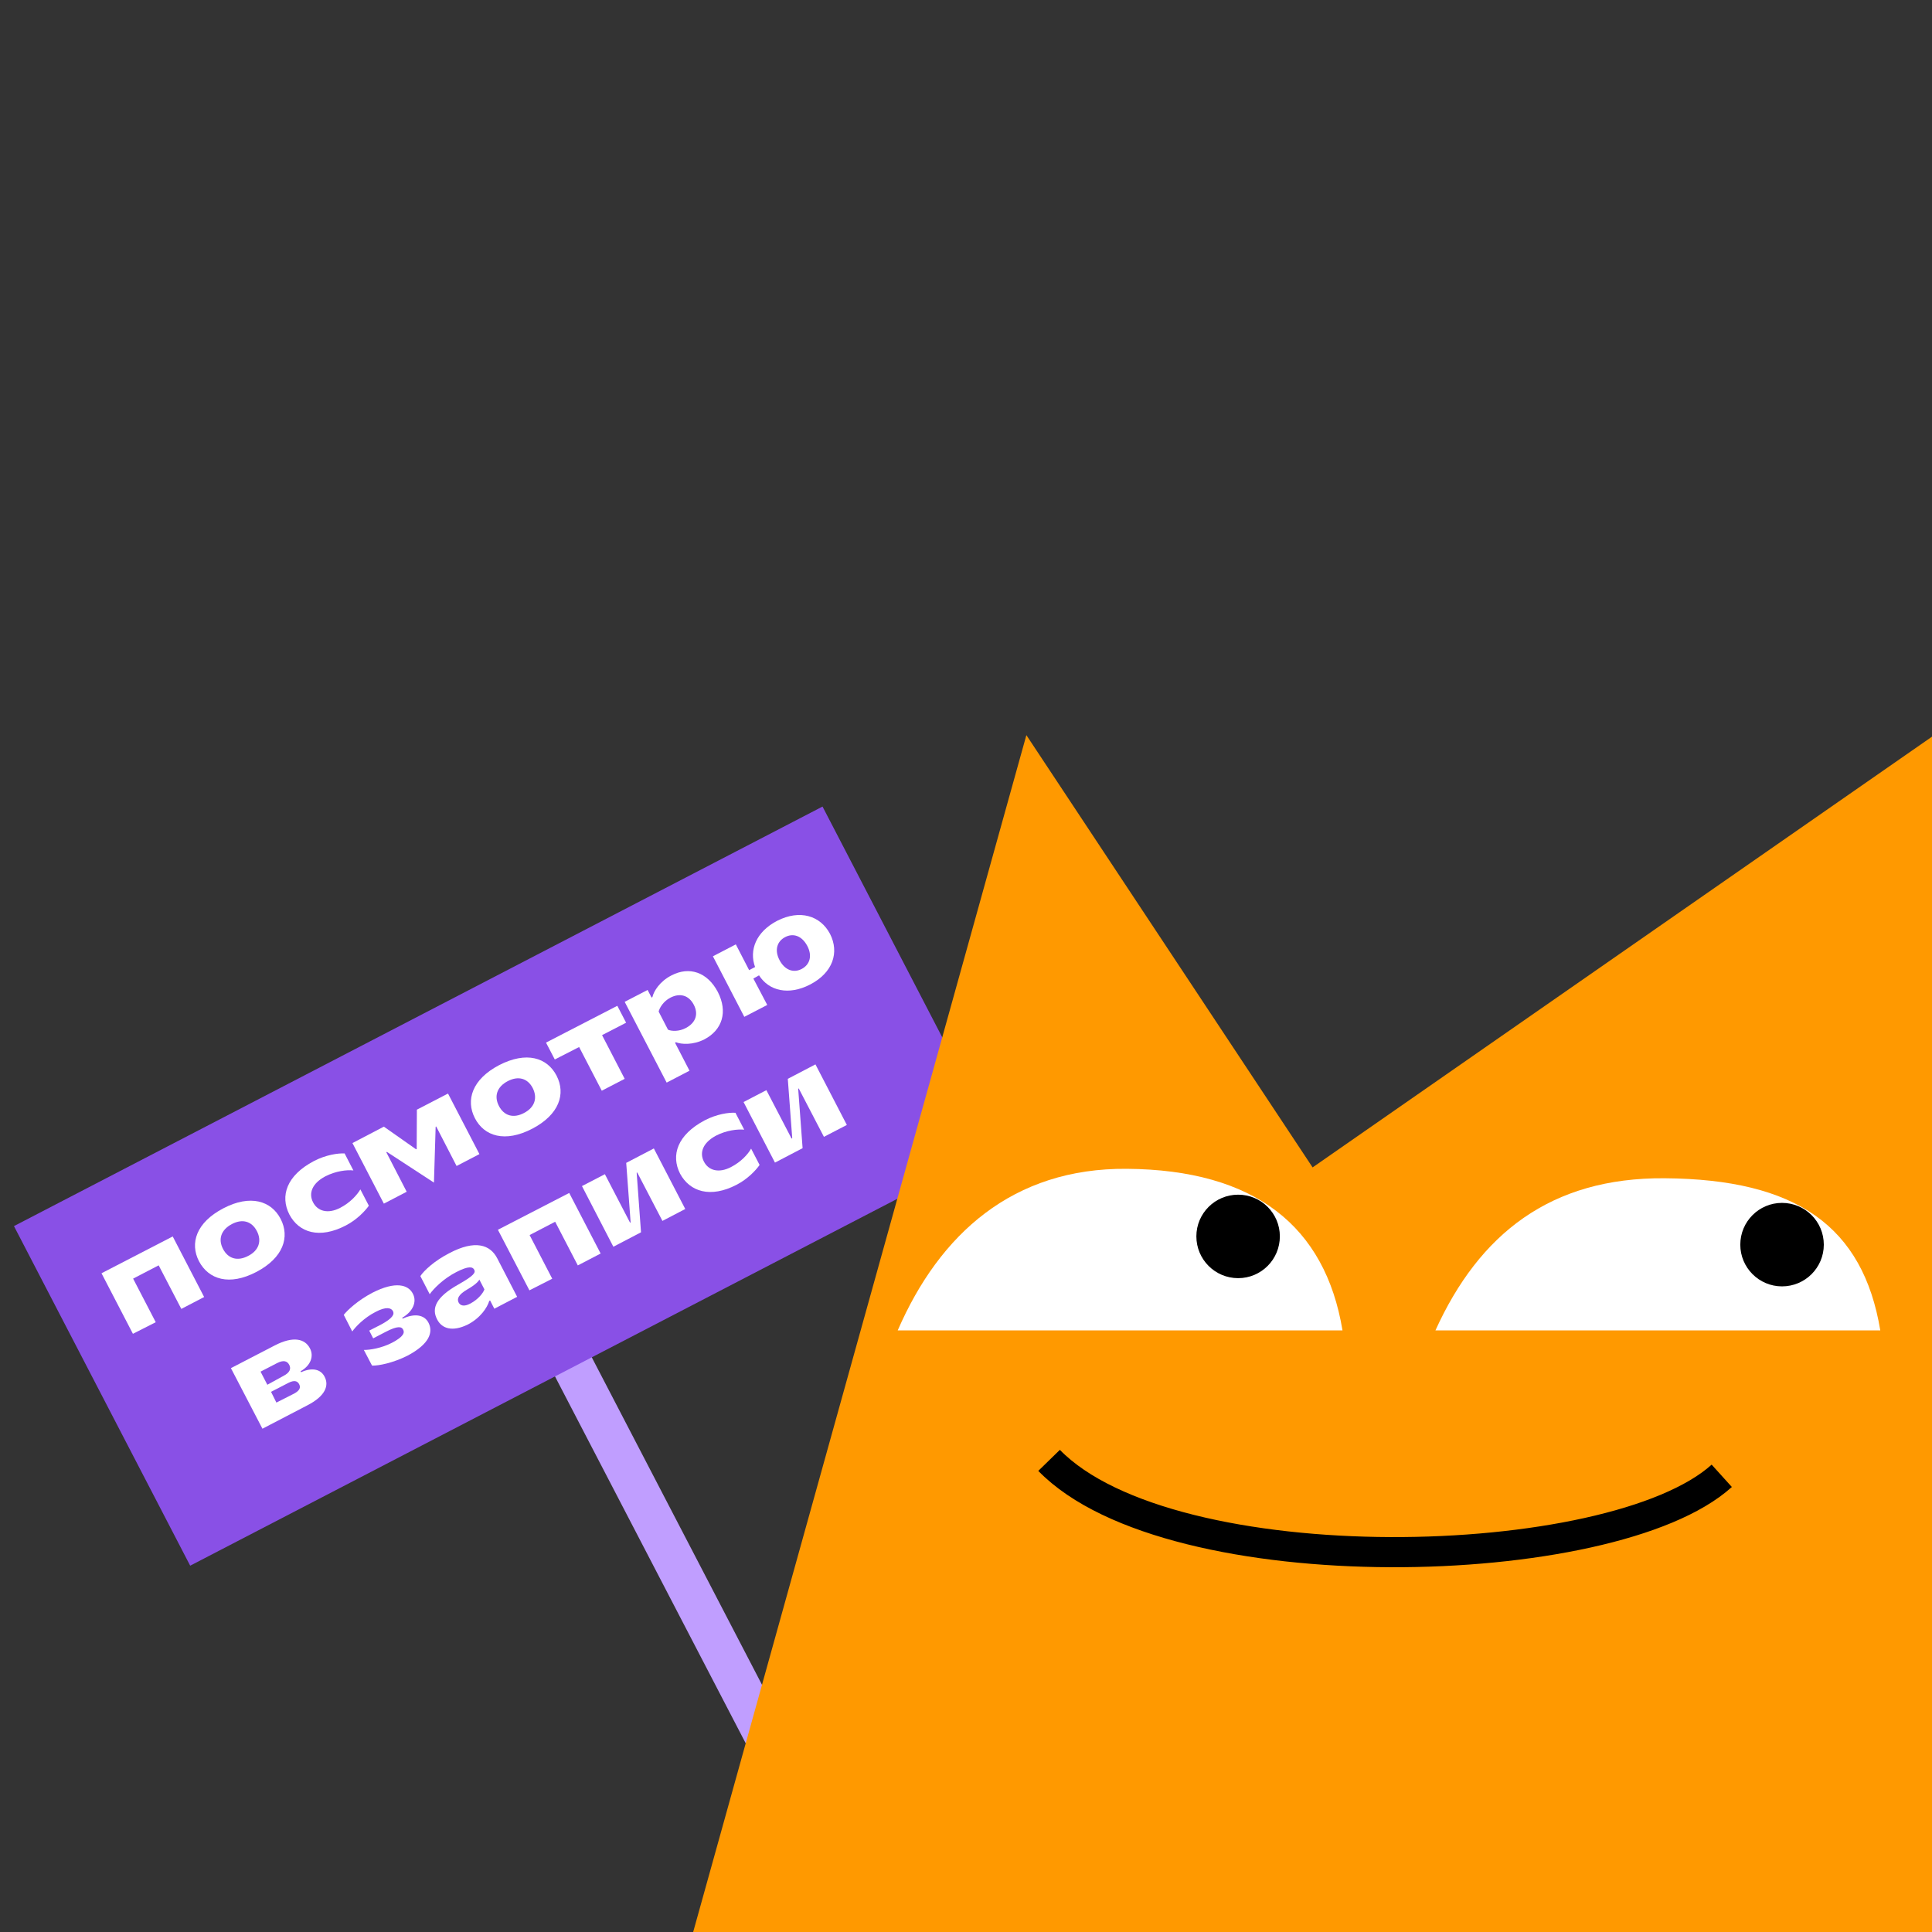<?xml version="1.0" encoding="UTF-8"?>
<svg xmlns="http://www.w3.org/2000/svg" xmlns:xlink="http://www.w3.org/1999/xlink" width="80px" height="80px" viewBox="0 0 80 80" version="1.1">
<rect x="0" y="0" width="80" height="80" fill="#333333" stroke="none"/>
<g id="surface1">
<path style="fill:none;stroke-width:11;stroke-linecap:butt;stroke-linejoin:miter;stroke:rgb(75.294%,61.961%,100%);stroke-opacity:1;stroke-miterlimit:10;" d="M -41.241 -75.741 C -41.241 -75.741 41.233 75.726 41.233 75.726 " transform="matrix(0.156,0.003,-0.003,0.156,28.907,66.534)"/>
<path style=" stroke:none;fill-rule:nonzero;fill:rgb(53.725%,31.373%,90.196%);fill-opacity:1;" d="M 0.578 50.77 C 0.578 50.77 7.875 64.832 7.875 64.832 C 7.875 64.832 41.355 47.461 41.355 47.461 C 41.355 47.461 34.059 33.398 34.059 33.398 C 34.059 33.398 0.578 50.77 0.578 50.77 Z M 0.578 50.77 "/>
<path style=" stroke:none;fill-rule:nonzero;fill:rgb(100%,100%,100%);fill-opacity:1;" d="M 5.504 55.23 C 5.504 55.23 4.203 52.723 4.203 52.723 C 4.203 52.723 7.152 51.199 7.152 51.199 C 7.152 51.199 8.453 53.707 8.453 53.707 C 8.453 53.707 7.508 54.199 7.508 54.199 C 7.508 54.199 6.57 52.395 6.57 52.395 C 6.57 52.395 5.512 52.945 5.512 52.945 C 5.512 52.945 6.449 54.75 6.449 54.75 C 6.449 54.75 5.504 55.23 5.504 55.23 Z M 5.504 55.23 "/>
<path style=" stroke:none;fill-rule:nonzero;fill:rgb(100%,100%,100%);fill-opacity:1;" d="M 8.242 52.23 C 7.852 51.48 8.125 50.621 9.246 50.035 C 10.363 49.449 11.234 49.723 11.621 50.473 C 12.008 51.223 11.734 52.082 10.617 52.668 C 9.496 53.254 8.641 52.98 8.242 52.23 Z M 10.637 50.977 C 10.426 50.57 10.039 50.453 9.598 50.688 C 9.156 50.922 9.023 51.309 9.234 51.715 C 9.445 52.121 9.836 52.238 10.277 52.004 C 10.719 51.781 10.848 51.383 10.637 50.977 Z M 10.637 50.977 "/>
<path style=" stroke:none;fill-rule:nonzero;fill:rgb(100%,100%,100%);fill-opacity:1;" d="M 11.98 50.285 C 11.594 49.523 11.863 48.676 12.996 48.078 C 13.488 47.82 14 47.746 14.27 47.762 C 14.27 47.762 14.633 48.465 14.633 48.465 C 14.363 48.434 13.902 48.488 13.469 48.711 C 12.918 49.004 12.773 49.414 12.961 49.781 C 13.148 50.152 13.574 50.281 14.09 50.012 C 14.496 49.801 14.781 49.488 14.922 49.25 C 14.922 49.25 15.273 49.926 15.273 49.926 C 15.121 50.141 14.773 50.512 14.316 50.746 C 13.234 51.309 12.379 51.047 11.98 50.285 Z M 11.98 50.285 "/>
<path style=" stroke:none;fill-rule:nonzero;fill:rgb(100%,100%,100%);fill-opacity:1;" d="M 17.969 48.969 C 17.969 48.969 16.023 47.699 16.023 47.699 C 16.023 47.699 15.996 47.711 15.996 47.711 C 15.996 47.711 16.84 49.348 16.84 49.348 C 16.84 49.348 15.895 49.84 15.895 49.84 C 15.895 49.84 14.594 47.332 14.594 47.332 C 14.594 47.332 15.895 46.652 15.895 46.652 C 15.895 46.652 17.23 47.59 17.23 47.59 C 17.23 47.59 17.254 47.578 17.254 47.578 C 17.254 47.578 17.262 45.949 17.262 45.949 C 17.262 45.949 18.551 45.281 18.551 45.281 C 18.551 45.281 19.852 47.789 19.852 47.789 C 19.852 47.789 18.906 48.281 18.906 48.281 C 18.906 48.281 18.062 46.645 18.062 46.645 C 18.062 46.645 18.039 46.656 18.039 46.656 C 18.039 46.656 17.969 48.969 17.969 48.969 Z M 17.969 48.969 "/>
<path style=" stroke:none;fill-rule:nonzero;fill:rgb(100%,100%,100%);fill-opacity:1;" d="M 19.664 46.301 C 19.277 45.551 19.551 44.691 20.668 44.105 C 21.801 43.52 22.66 43.793 23.047 44.543 C 23.434 45.293 23.16 46.152 22.039 46.738 C 20.91 47.324 20.051 47.051 19.664 46.301 Z M 22.062 45.059 C 21.852 44.652 21.465 44.535 21.02 44.77 C 20.578 45.004 20.449 45.391 20.66 45.797 C 20.871 46.203 21.258 46.32 21.699 46.086 C 22.145 45.852 22.262 45.465 22.062 45.059 Z M 22.062 45.059 "/>
<path style=" stroke:none;fill-rule:nonzero;fill:rgb(100%,100%,100%);fill-opacity:1;" d="M 24.918 45.164 C 24.918 45.164 23.98 43.355 23.98 43.355 C 23.98 43.355 22.973 43.871 22.973 43.871 C 22.973 43.871 22.609 43.172 22.609 43.172 C 22.609 43.172 25.562 41.648 25.562 41.648 C 25.562 41.648 25.926 42.348 25.926 42.348 C 25.926 42.348 24.93 42.863 24.93 42.863 C 24.93 42.863 25.867 44.672 25.867 44.672 C 25.867 44.672 24.918 45.164 24.918 45.164 Z M 24.918 45.164 "/>
<path style=" stroke:none;fill-rule:nonzero;fill:rgb(100%,100%,100%);fill-opacity:1;" d="M 27.605 44.828 C 27.605 44.828 25.867 41.484 25.867 41.484 C 25.867 41.484 26.816 40.992 26.816 40.992 C 26.816 40.992 26.98 41.309 26.98 41.309 C 26.98 41.309 27.016 41.285 27.016 41.285 C 27.07 41.043 27.32 40.637 27.801 40.391 C 28.539 40.004 29.289 40.25 29.723 41.074 C 30.145 41.898 29.91 42.645 29.172 43.035 C 28.695 43.281 28.207 43.246 27.988 43.156 C 27.988 43.156 27.953 43.18 27.953 43.18 C 27.953 43.18 28.551 44.336 28.551 44.336 C 28.551 44.336 27.605 44.828 27.605 44.828 Z M 28.727 41.602 C 28.527 41.219 28.164 41.102 27.758 41.312 C 27.465 41.465 27.312 41.73 27.273 41.887 C 27.273 41.887 27.66 42.637 27.66 42.637 C 27.805 42.703 28.121 42.719 28.402 42.566 C 28.82 42.344 28.926 41.98 28.727 41.602 Z M 28.727 41.602 "/>
<path style=" stroke:none;fill-rule:nonzero;fill:rgb(100%,100%,100%);fill-opacity:1;" d="M 34.371 38.672 C 34.758 39.434 34.496 40.277 33.539 40.77 C 32.652 41.227 31.84 41.031 31.43 40.387 C 31.43 40.387 31.195 40.52 31.195 40.52 C 31.195 40.52 31.77 41.613 31.77 41.613 C 31.77 41.613 30.82 42.105 30.82 42.105 C 30.82 42.105 29.52 39.598 29.52 39.598 C 29.52 39.598 30.469 39.105 30.469 39.105 C 30.469 39.105 31.02 40.172 31.02 40.172 C 31.02 40.172 31.266 40.043 31.266 40.043 C 31.012 39.344 31.305 38.586 32.18 38.129 C 33.125 37.648 33.973 37.918 34.371 38.672 Z M 33.426 39.164 C 33.199 38.742 32.84 38.629 32.508 38.805 C 32.176 38.98 32.059 39.344 32.281 39.762 C 32.504 40.18 32.867 40.297 33.199 40.121 C 33.531 39.945 33.648 39.582 33.426 39.164 Z M 33.426 39.164 "/>
<path style=" stroke:none;fill-rule:nonzero;fill:rgb(100%,100%,100%);fill-opacity:1;" d="M 12.469 56.82 C 12.926 56.609 13.289 56.699 13.441 57.008 C 13.629 57.363 13.484 57.801 12.734 58.188 C 12.734 58.188 10.867 59.16 10.867 59.16 C 10.867 59.16 9.562 56.652 9.562 56.652 C 9.562 56.652 11.371 55.715 11.371 55.715 C 12.16 55.305 12.629 55.445 12.832 55.828 C 13.008 56.16 12.863 56.547 12.445 56.781 C 12.445 56.781 12.469 56.82 12.469 56.82 Z M 11.738 56.973 C 12.008 56.832 12.059 56.676 11.977 56.516 C 11.895 56.355 11.738 56.305 11.469 56.445 C 11.469 56.445 10.789 56.797 10.789 56.797 C 10.789 56.797 11.07 57.34 11.07 57.34 C 11.07 57.34 11.738 56.973 11.738 56.973 Z M 12.184 57.703 C 12.418 57.574 12.457 57.453 12.387 57.316 C 12.316 57.18 12.184 57.141 11.949 57.258 C 11.949 57.258 11.223 57.633 11.223 57.633 C 11.223 57.633 11.445 58.078 11.445 58.078 C 11.445 58.078 12.184 57.703 12.184 57.703 Z M 12.184 57.703 "/>
<path style=" stroke:none;fill-rule:nonzero;fill:rgb(100%,100%,100%);fill-opacity:1;" d="M 15.406 56.547 C 15.406 56.547 15.066 55.898 15.066 55.898 C 15.312 55.902 15.801 55.824 16.23 55.602 C 16.723 55.344 16.762 55.176 16.691 55.055 C 16.633 54.93 16.465 54.891 15.973 55.148 C 15.973 55.148 15.453 55.418 15.453 55.418 C 15.453 55.418 15.289 55.098 15.289 55.098 C 15.289 55.098 15.77 54.852 15.77 54.852 C 16.273 54.582 16.34 54.414 16.27 54.289 C 16.199 54.156 15.992 54.09 15.551 54.324 C 15.07 54.57 14.723 54.941 14.586 55.133 C 14.586 55.133 14.234 54.445 14.234 54.445 C 14.395 54.242 14.816 53.848 15.418 53.531 C 16.379 53.039 16.91 53.195 17.098 53.574 C 17.273 53.906 17.094 54.316 16.652 54.566 C 16.652 54.566 16.676 54.602 16.676 54.602 C 17.18 54.367 17.578 54.449 17.742 54.77 C 17.941 55.152 17.801 55.648 16.863 56.141 C 16.273 56.434 15.688 56.555 15.406 56.547 Z M 15.406 56.547 "/>
<path style=" stroke:none;fill-rule:nonzero;fill:rgb(100%,100%,100%);fill-opacity:1;" d="M 18.098 54.629 C 17.863 54.176 18.043 53.715 18.98 53.188 C 19.645 52.812 19.695 52.691 19.637 52.578 C 19.578 52.457 19.41 52.406 18.891 52.676 C 18.363 52.945 17.953 53.363 17.793 53.59 C 17.793 53.59 17.406 52.84 17.406 52.84 C 17.555 52.613 17.988 52.207 18.605 51.891 C 19.672 51.328 20.301 51.535 20.594 52.113 C 20.594 52.113 21.414 53.699 21.414 53.699 C 21.414 53.699 20.469 54.191 20.469 54.191 C 20.469 54.191 20.293 53.848 20.293 53.848 C 20.293 53.848 20.258 53.871 20.258 53.871 C 20.18 54.137 19.891 54.582 19.359 54.852 C 18.734 55.152 18.297 55.023 18.098 54.629 Z M 20.059 53.391 C 20.059 53.391 19.848 52.984 19.848 52.984 C 19.82 53.059 19.66 53.215 19.352 53.391 C 18.973 53.613 18.918 53.781 18.988 53.93 C 19.059 54.066 19.215 54.117 19.477 53.977 C 19.809 53.801 20.008 53.535 20.059 53.391 Z M 20.059 53.391 "/>
<path style=" stroke:none;fill-rule:nonzero;fill:rgb(100%,100%,100%);fill-opacity:1;" d="M 21.922 53.43 C 21.922 53.43 20.617 50.922 20.617 50.922 C 20.617 50.922 23.57 49.398 23.57 49.398 C 23.57 49.398 24.871 51.906 24.871 51.906 C 24.871 51.906 23.926 52.398 23.926 52.398 C 23.926 52.398 22.988 50.59 22.988 50.59 C 22.988 50.59 21.93 51.141 21.93 51.141 C 21.93 51.141 22.867 52.949 22.867 52.949 C 22.867 52.949 21.922 53.43 21.922 53.43 Z M 21.922 53.43 "/>
<path style=" stroke:none;fill-rule:nonzero;fill:rgb(100%,100%,100%);fill-opacity:1;" d="M 25.398 51.625 C 25.398 51.625 24.098 49.113 24.098 49.113 C 24.098 49.113 25.047 48.621 25.047 48.621 C 25.047 48.621 26.09 50.629 26.09 50.629 C 26.09 50.629 26.113 50.617 26.113 50.617 C 26.113 50.617 25.93 48.152 25.93 48.152 C 25.93 48.152 27.074 47.555 27.074 47.555 C 27.074 47.555 28.375 50.062 28.375 50.062 C 28.375 50.062 27.43 50.555 27.43 50.555 C 27.43 50.555 26.387 48.551 26.387 48.551 C 26.387 48.551 26.363 48.562 26.363 48.562 C 26.363 48.562 26.543 51.027 26.543 51.027 C 26.543 51.027 25.398 51.625 25.398 51.625 Z M 25.398 51.625 "/>
<path style=" stroke:none;fill-rule:nonzero;fill:rgb(100%,100%,100%);fill-opacity:1;" d="M 28.16 48.598 C 27.773 47.836 28.047 46.992 29.18 46.391 C 29.672 46.133 30.184 46.059 30.453 46.078 C 30.453 46.078 30.816 46.777 30.816 46.777 C 30.547 46.75 30.082 46.801 29.652 47.023 C 29.102 47.316 28.957 47.727 29.145 48.094 C 29.332 48.465 29.758 48.594 30.273 48.324 C 30.68 48.113 30.965 47.805 31.102 47.562 C 31.102 47.562 31.453 48.238 31.453 48.238 C 31.305 48.453 30.957 48.824 30.5 49.059 C 29.418 49.621 28.562 49.348 28.16 48.598 Z M 28.16 48.598 "/>
<path style=" stroke:none;fill-rule:nonzero;fill:rgb(100%,100%,100%);fill-opacity:1;" d="M 32.09 48.141 C 32.09 48.141 30.789 45.633 30.789 45.633 C 30.789 45.633 31.734 45.141 31.734 45.141 C 31.734 45.141 32.777 47.145 32.777 47.145 C 32.777 47.145 32.805 47.133 32.805 47.133 C 32.805 47.133 32.621 44.672 32.621 44.672 C 32.621 44.672 33.766 44.074 33.766 44.074 C 33.766 44.074 35.066 46.582 35.066 46.582 C 35.066 46.582 34.117 47.074 34.117 47.074 C 34.117 47.074 33.074 45.07 33.074 45.07 C 33.074 45.07 33.051 45.082 33.051 45.082 C 33.051 45.082 33.234 47.543 33.234 47.543 C 33.234 47.543 32.09 48.141 32.09 48.141 Z M 32.09 48.141 "/>
<path style=" stroke:none;fill-rule:nonzero;fill:rgb(100%,60%,0%);fill-opacity:1;" d="M 42.5 30.441 C 42.5 30.441 54.352 48.34 54.352 48.34 C 54.352 48.34 80 30.504 80 30.504 C 80 30.504 80 80 80 80 C 80 80 28.703 80 28.703 80 C 28.703 80 42.5 30.441 42.5 30.441 Z M 42.5 30.441 "/>
<path style="fill:none;stroke-width:8;stroke-linecap:butt;stroke-linejoin:miter;stroke:rgb(0%,0%,0%);stroke-opacity:1;stroke-miterlimit:10;" d="M 88.334 -19.472 C 59.309 6.778 -57.816 9.678 -90.216 -23.572 " transform="matrix(0.156,0,0,0.156,57.514,64.148)"/>
<path style=" stroke:none;fill-rule:nonzero;fill:rgb(100%,100%,100%);fill-opacity:1;" d="M 68.926 48.789 C 64.203 48.754 61.25 51.098 59.438 55.09 C 59.438 55.09 77.859 55.09 77.859 55.09 C 77.141 50.77 74.375 48.828 68.926 48.789 Z M 68.926 48.789 "/>
<path style=" stroke:none;fill-rule:nonzero;fill:rgb(0%,0%,0%);fill-opacity:1;" d="M 73.789 49.809 C 74.746 49.809 75.52 50.582 75.52 51.539 C 75.52 52.492 74.746 53.266 73.789 53.266 C 72.836 53.266 72.062 52.492 72.062 51.539 C 72.062 50.582 72.836 49.809 73.789 49.809 Z M 73.789 49.809 "/>
<path style=" stroke:none;fill-rule:nonzero;fill:rgb(100%,100%,100%);fill-opacity:1;" d="M 46.66 48.398 C 41.938 48.359 38.906 51.098 37.172 55.09 C 37.172 55.09 55.59 55.09 55.59 55.09 C 54.875 50.77 51.953 48.438 46.66 48.398 Z M 46.66 48.398 "/>
<path style=" stroke:none;fill-rule:nonzero;fill:rgb(0%,0%,0%);fill-opacity:1;" d="M 51.27 49.469 C 52.223 49.469 52.996 50.242 52.996 51.195 C 52.996 52.152 52.223 52.926 51.27 52.926 C 50.312 52.926 49.539 52.152 49.539 51.195 C 49.539 50.242 50.312 49.469 51.27 49.469 Z M 51.27 49.469 "/>
</g>
</svg>
